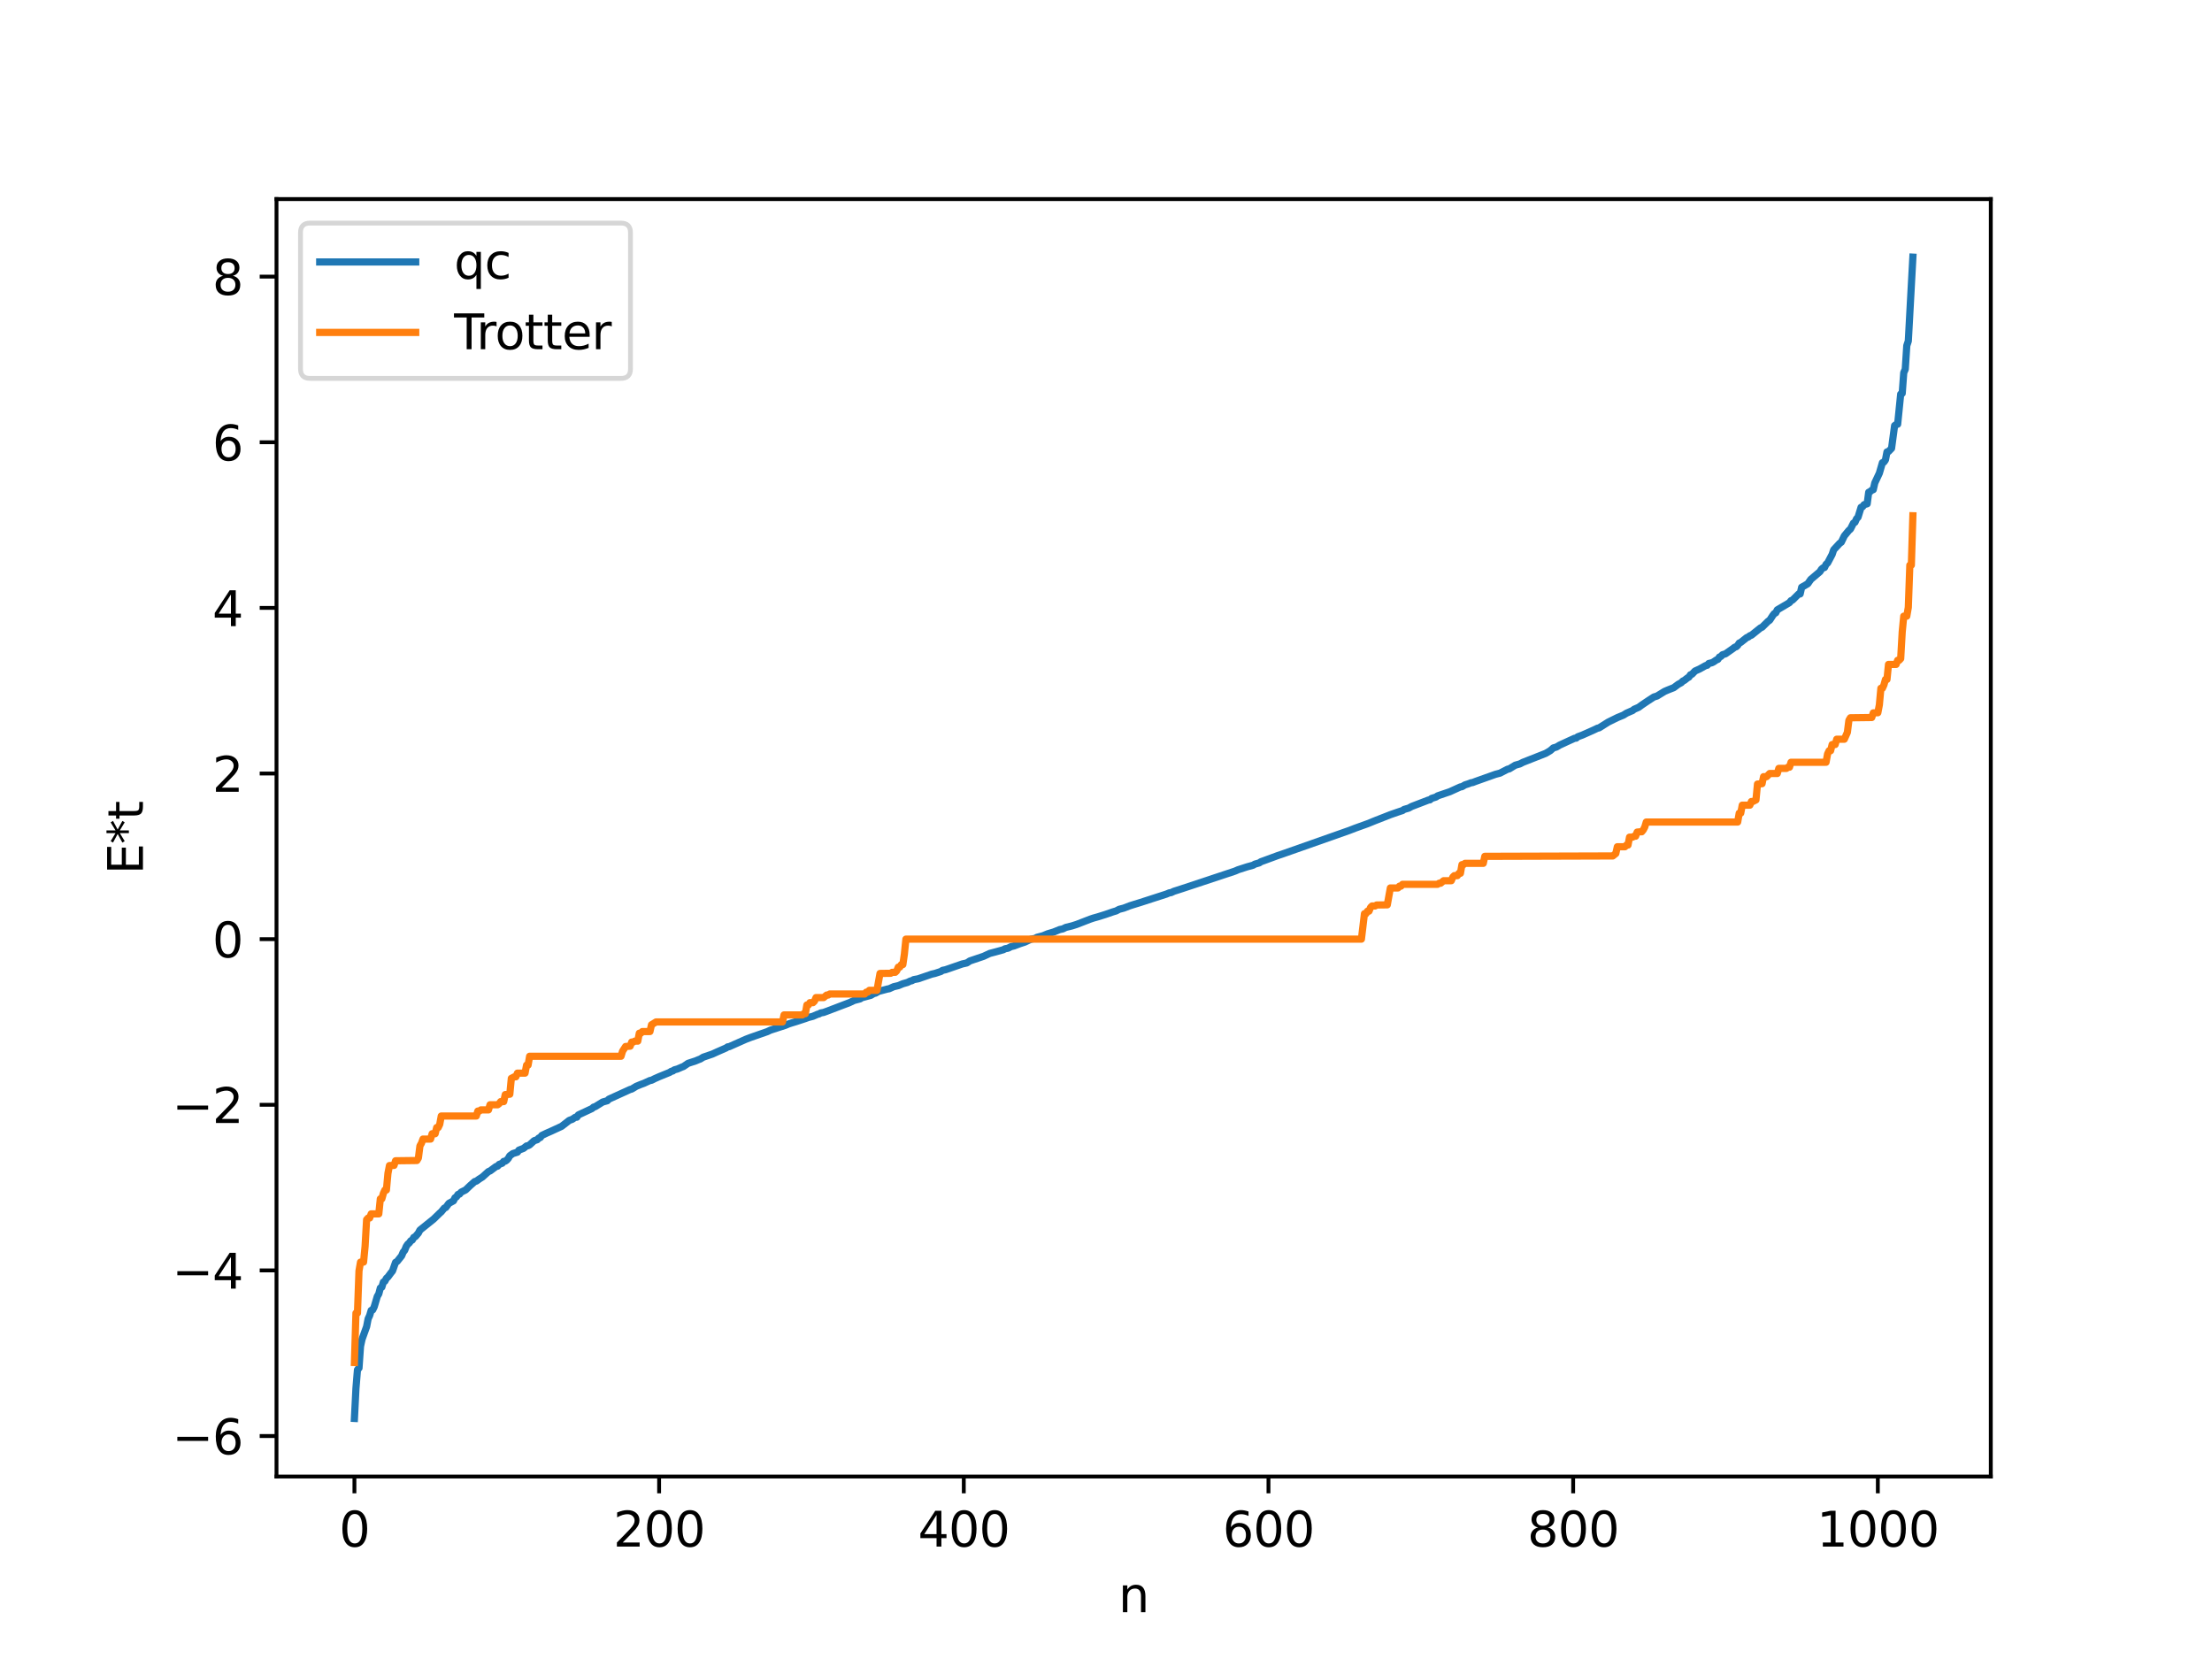 <?xml version="1.0" encoding="utf-8" standalone="no"?>
<!DOCTYPE svg PUBLIC "-//W3C//DTD SVG 1.1//EN"
  "http://www.w3.org/Graphics/SVG/1.1/DTD/svg11.dtd">
<svg xmlns:xlink="http://www.w3.org/1999/xlink" width="460.8pt" height="345.6pt" viewBox="0 0 460.8 345.6" xmlns="http://www.w3.org/2000/svg" version="1.1">
 <defs>
  <style type="text/css">*{stroke-linejoin: round; stroke-linecap: butt}</style>
 </defs>
 <g id="figure_1">
  <g id="patch_1">
   <path d="M 0 345.6 
L 460.8 345.6 
L 460.8 0 
L 0 0 
z
" style="fill: #ffffff"/>
  </g>
  <g id="axes_1">
   <g id="patch_2">
    <path d="M 57.6 307.584 
L 414.72 307.584 
L 414.72 41.472 
L 57.6 41.472 
z
" style="fill: #ffffff"/>
   </g>
   <g id="matplotlib.axis_1">
    <g id="xtick_1">
     <g id="line2d_1">
      <defs>
       <path id="m459fc9da2d" d="M 0 0 
L 0 3.5 
" style="stroke: #000000; stroke-width: 0.8"/>
      </defs>
      <g>
       <use xlink:href="#m459fc9da2d" x="73.833" y="307.584" style="stroke: #000000; stroke-width: 0.8"/>
      </g>
     </g>
     <g id="text_1">
      <!-- 0 -->
      <g transform="translate(70.651 322.182) scale(0.1 -0.1)">
       <defs>
        <path id="DejaVuSans-30" d="M 2034 4250 
Q 1547 4250 1301 3770 
Q 1056 3291 1056 2328 
Q 1056 1369 1301 889 
Q 1547 409 2034 409 
Q 2525 409 2770 889 
Q 3016 1369 3016 2328 
Q 3016 3291 2770 3770 
Q 2525 4250 2034 4250 
z
M 2034 4750 
Q 2819 4750 3233 4129 
Q 3647 3509 3647 2328 
Q 3647 1150 3233 529 
Q 2819 -91 2034 -91 
Q 1250 -91 836 529 
Q 422 1150 422 2328 
Q 422 3509 836 4129 
Q 1250 4750 2034 4750 
z
" transform="scale(0.016)"/>
       </defs>
       <use xlink:href="#DejaVuSans-30"/>
      </g>
     </g>
    </g>
    <g id="xtick_2">
     <g id="line2d_2">
      <g>
       <use xlink:href="#m459fc9da2d" x="137.304" y="307.584" style="stroke: #000000; stroke-width: 0.8"/>
      </g>
     </g>
     <g id="text_2">
      <!-- 200 -->
      <g transform="translate(127.76 322.182) scale(0.1 -0.1)">
       <defs>
        <path id="DejaVuSans-32" d="M 1228 531 
L 3431 531 
L 3431 0 
L 469 0 
L 469 531 
Q 828 903 1448 1529 
Q 2069 2156 2228 2338 
Q 2531 2678 2651 2914 
Q 2772 3150 2772 3378 
Q 2772 3750 2511 3984 
Q 2250 4219 1831 4219 
Q 1534 4219 1204 4116 
Q 875 4013 500 3803 
L 500 4441 
Q 881 4594 1212 4672 
Q 1544 4750 1819 4750 
Q 2544 4750 2975 4387 
Q 3406 4025 3406 3419 
Q 3406 3131 3298 2873 
Q 3191 2616 2906 2266 
Q 2828 2175 2409 1742 
Q 1991 1309 1228 531 
z
" transform="scale(0.016)"/>
       </defs>
       <use xlink:href="#DejaVuSans-32"/>
       <use xlink:href="#DejaVuSans-30" x="63.623"/>
       <use xlink:href="#DejaVuSans-30" x="127.246"/>
      </g>
     </g>
    </g>
    <g id="xtick_3">
     <g id="line2d_3">
      <g>
       <use xlink:href="#m459fc9da2d" x="200.775" y="307.584" style="stroke: #000000; stroke-width: 0.8"/>
      </g>
     </g>
     <g id="text_3">
      <!-- 400 -->
      <g transform="translate(191.231 322.182) scale(0.1 -0.1)">
       <defs>
        <path id="DejaVuSans-34" d="M 2419 4116 
L 825 1625 
L 2419 1625 
L 2419 4116 
z
M 2253 4666 
L 3047 4666 
L 3047 1625 
L 3713 1625 
L 3713 1100 
L 3047 1100 
L 3047 0 
L 2419 0 
L 2419 1100 
L 313 1100 
L 313 1709 
L 2253 4666 
z
" transform="scale(0.016)"/>
       </defs>
       <use xlink:href="#DejaVuSans-34"/>
       <use xlink:href="#DejaVuSans-30" x="63.623"/>
       <use xlink:href="#DejaVuSans-30" x="127.246"/>
      </g>
     </g>
    </g>
    <g id="xtick_4">
     <g id="line2d_4">
      <g>
       <use xlink:href="#m459fc9da2d" x="264.246" y="307.584" style="stroke: #000000; stroke-width: 0.8"/>
      </g>
     </g>
     <g id="text_4">
      <!-- 600 -->
      <g transform="translate(254.702 322.182) scale(0.1 -0.1)">
       <defs>
        <path id="DejaVuSans-36" d="M 2113 2584 
Q 1688 2584 1439 2293 
Q 1191 2003 1191 1497 
Q 1191 994 1439 701 
Q 1688 409 2113 409 
Q 2538 409 2786 701 
Q 3034 994 3034 1497 
Q 3034 2003 2786 2293 
Q 2538 2584 2113 2584 
z
M 3366 4563 
L 3366 3988 
Q 3128 4100 2886 4159 
Q 2644 4219 2406 4219 
Q 1781 4219 1451 3797 
Q 1122 3375 1075 2522 
Q 1259 2794 1537 2939 
Q 1816 3084 2150 3084 
Q 2853 3084 3261 2657 
Q 3669 2231 3669 1497 
Q 3669 778 3244 343 
Q 2819 -91 2113 -91 
Q 1303 -91 875 529 
Q 447 1150 447 2328 
Q 447 3434 972 4092 
Q 1497 4750 2381 4750 
Q 2619 4750 2861 4703 
Q 3103 4656 3366 4563 
z
" transform="scale(0.016)"/>
       </defs>
       <use xlink:href="#DejaVuSans-36"/>
       <use xlink:href="#DejaVuSans-30" x="63.623"/>
       <use xlink:href="#DejaVuSans-30" x="127.246"/>
      </g>
     </g>
    </g>
    <g id="xtick_5">
     <g id="line2d_5">
      <g>
       <use xlink:href="#m459fc9da2d" x="327.717" y="307.584" style="stroke: #000000; stroke-width: 0.8"/>
      </g>
     </g>
     <g id="text_5">
      <!-- 800 -->
      <g transform="translate(318.173 322.182) scale(0.1 -0.1)">
       <defs>
        <path id="DejaVuSans-38" d="M 2034 2216 
Q 1584 2216 1326 1975 
Q 1069 1734 1069 1313 
Q 1069 891 1326 650 
Q 1584 409 2034 409 
Q 2484 409 2743 651 
Q 3003 894 3003 1313 
Q 3003 1734 2745 1975 
Q 2488 2216 2034 2216 
z
M 1403 2484 
Q 997 2584 770 2862 
Q 544 3141 544 3541 
Q 544 4100 942 4425 
Q 1341 4750 2034 4750 
Q 2731 4750 3128 4425 
Q 3525 4100 3525 3541 
Q 3525 3141 3298 2862 
Q 3072 2584 2669 2484 
Q 3125 2378 3379 2068 
Q 3634 1759 3634 1313 
Q 3634 634 3220 271 
Q 2806 -91 2034 -91 
Q 1263 -91 848 271 
Q 434 634 434 1313 
Q 434 1759 690 2068 
Q 947 2378 1403 2484 
z
M 1172 3481 
Q 1172 3119 1398 2916 
Q 1625 2713 2034 2713 
Q 2441 2713 2670 2916 
Q 2900 3119 2900 3481 
Q 2900 3844 2670 4047 
Q 2441 4250 2034 4250 
Q 1625 4250 1398 4047 
Q 1172 3844 1172 3481 
z
" transform="scale(0.016)"/>
       </defs>
       <use xlink:href="#DejaVuSans-38"/>
       <use xlink:href="#DejaVuSans-30" x="63.623"/>
       <use xlink:href="#DejaVuSans-30" x="127.246"/>
      </g>
     </g>
    </g>
    <g id="xtick_6">
     <g id="line2d_6">
      <g>
       <use xlink:href="#m459fc9da2d" x="391.188" y="307.584" style="stroke: #000000; stroke-width: 0.8"/>
      </g>
     </g>
     <g id="text_6">
      <!-- 1000 -->
      <g transform="translate(378.463 322.182) scale(0.1 -0.1)">
       <defs>
        <path id="DejaVuSans-31" d="M 794 531 
L 1825 531 
L 1825 4091 
L 703 3866 
L 703 4441 
L 1819 4666 
L 2450 4666 
L 2450 531 
L 3481 531 
L 3481 0 
L 794 0 
L 794 531 
z
" transform="scale(0.016)"/>
       </defs>
       <use xlink:href="#DejaVuSans-31"/>
       <use xlink:href="#DejaVuSans-30" x="63.623"/>
       <use xlink:href="#DejaVuSans-30" x="127.246"/>
       <use xlink:href="#DejaVuSans-30" x="190.869"/>
      </g>
     </g>
    </g>
    <g id="text_7">
     <!-- n -->
     <g transform="translate(232.991 335.861) scale(0.1 -0.1)">
      <defs>
       <path id="DejaVuSans-6e" d="M 3513 2113 
L 3513 0 
L 2938 0 
L 2938 2094 
Q 2938 2591 2744 2837 
Q 2550 3084 2163 3084 
Q 1697 3084 1428 2787 
Q 1159 2491 1159 1978 
L 1159 0 
L 581 0 
L 581 3500 
L 1159 3500 
L 1159 2956 
Q 1366 3272 1645 3428 
Q 1925 3584 2291 3584 
Q 2894 3584 3203 3211 
Q 3513 2838 3513 2113 
z
" transform="scale(0.016)"/>
      </defs>
      <use xlink:href="#DejaVuSans-6e"/>
     </g>
    </g>
   </g>
   <g id="matplotlib.axis_2">
    <g id="ytick_1">
     <g id="line2d_7">
      <defs>
       <path id="mee58952eeb" d="M 0 0 
L -3.5 0 
" style="stroke: #000000; stroke-width: 0.8"/>
      </defs>
      <g>
       <use xlink:href="#mee58952eeb" x="57.6" y="299.151" style="stroke: #000000; stroke-width: 0.8"/>
      </g>
     </g>
     <g id="text_8">
      <!-- −6 -->
      <g transform="translate(35.858 302.95) scale(0.1 -0.1)">
       <defs>
        <path id="DejaVuSans-2212" d="M 678 2272 
L 4684 2272 
L 4684 1741 
L 678 1741 
L 678 2272 
z
" transform="scale(0.016)"/>
       </defs>
       <use xlink:href="#DejaVuSans-2212"/>
       <use xlink:href="#DejaVuSans-36" x="83.789"/>
      </g>
     </g>
    </g>
    <g id="ytick_2">
     <g id="line2d_8">
      <g>
       <use xlink:href="#mee58952eeb" x="57.6" y="264.647" style="stroke: #000000; stroke-width: 0.8"/>
      </g>
     </g>
     <g id="text_9">
      <!-- −4 -->
      <g transform="translate(35.858 268.447) scale(0.1 -0.1)">
       <use xlink:href="#DejaVuSans-2212"/>
       <use xlink:href="#DejaVuSans-34" x="83.789"/>
      </g>
     </g>
    </g>
    <g id="ytick_3">
     <g id="line2d_9">
      <g>
       <use xlink:href="#mee58952eeb" x="57.6" y="230.144" style="stroke: #000000; stroke-width: 0.8"/>
      </g>
     </g>
     <g id="text_10">
      <!-- −2 -->
      <g transform="translate(35.858 233.943) scale(0.1 -0.1)">
       <use xlink:href="#DejaVuSans-2212"/>
       <use xlink:href="#DejaVuSans-32" x="83.789"/>
      </g>
     </g>
    </g>
    <g id="ytick_4">
     <g id="line2d_10">
      <g>
       <use xlink:href="#mee58952eeb" x="57.6" y="195.641" style="stroke: #000000; stroke-width: 0.8"/>
      </g>
     </g>
     <g id="text_11">
      <!-- 0 -->
      <g transform="translate(44.237 199.44) scale(0.1 -0.1)">
       <use xlink:href="#DejaVuSans-30"/>
      </g>
     </g>
    </g>
    <g id="ytick_5">
     <g id="line2d_11">
      <g>
       <use xlink:href="#mee58952eeb" x="57.6" y="161.137" style="stroke: #000000; stroke-width: 0.8"/>
      </g>
     </g>
     <g id="text_12">
      <!-- 2 -->
      <g transform="translate(44.237 164.936) scale(0.1 -0.1)">
       <use xlink:href="#DejaVuSans-32"/>
      </g>
     </g>
    </g>
    <g id="ytick_6">
     <g id="line2d_12">
      <g>
       <use xlink:href="#mee58952eeb" x="57.6" y="126.634" style="stroke: #000000; stroke-width: 0.8"/>
      </g>
     </g>
     <g id="text_13">
      <!-- 4 -->
      <g transform="translate(44.237 130.433) scale(0.1 -0.1)">
       <use xlink:href="#DejaVuSans-34"/>
      </g>
     </g>
    </g>
    <g id="ytick_7">
     <g id="line2d_13">
      <g>
       <use xlink:href="#mee58952eeb" x="57.6" y="92.13" style="stroke: #000000; stroke-width: 0.8"/>
      </g>
     </g>
     <g id="text_14">
      <!-- 6 -->
      <g transform="translate(44.237 95.929) scale(0.1 -0.1)">
       <use xlink:href="#DejaVuSans-36"/>
      </g>
     </g>
    </g>
    <g id="ytick_8">
     <g id="line2d_14">
      <g>
       <use xlink:href="#mee58952eeb" x="57.6" y="57.627" style="stroke: #000000; stroke-width: 0.8"/>
      </g>
     </g>
     <g id="text_15">
      <!-- 8 -->
      <g transform="translate(44.237 61.426) scale(0.1 -0.1)">
       <use xlink:href="#DejaVuSans-38"/>
      </g>
     </g>
    </g>
    <g id="text_16">
     <!-- E*t -->
     <g transform="translate(29.778 182.148) rotate(-90) scale(0.1 -0.1)">
      <defs>
       <path id="DejaVuSans-45" d="M 628 4666 
L 3578 4666 
L 3578 4134 
L 1259 4134 
L 1259 2753 
L 3481 2753 
L 3481 2222 
L 1259 2222 
L 1259 531 
L 3634 531 
L 3634 0 
L 628 0 
L 628 4666 
z
" transform="scale(0.016)"/>
       <path id="DejaVuSans-2a" d="M 3009 3897 
L 1888 3291 
L 3009 2681 
L 2828 2375 
L 1778 3009 
L 1778 1831 
L 1422 1831 
L 1422 3009 
L 372 2375 
L 191 2681 
L 1313 3291 
L 191 3897 
L 372 4206 
L 1422 3572 
L 1422 4750 
L 1778 4750 
L 1778 3572 
L 2828 4206 
L 3009 3897 
z
" transform="scale(0.016)"/>
       <path id="DejaVuSans-74" d="M 1172 4494 
L 1172 3500 
L 2356 3500 
L 2356 3053 
L 1172 3053 
L 1172 1153 
Q 1172 725 1289 603 
Q 1406 481 1766 481 
L 2356 481 
L 2356 0 
L 1766 0 
Q 1100 0 847 248 
Q 594 497 594 1153 
L 594 3053 
L 172 3053 
L 172 3500 
L 594 3500 
L 594 4494 
L 1172 4494 
z
" transform="scale(0.016)"/>
      </defs>
      <use xlink:href="#DejaVuSans-45"/>
      <use xlink:href="#DejaVuSans-2a" x="63.184"/>
      <use xlink:href="#DejaVuSans-74" x="113.184"/>
     </g>
    </g>
   </g>
   <g id="line2d_15">
    <path d="M 73.833 295.488 
L 74.15 289.237 
L 74.467 285.353 
L 74.785 284.992 
L 75.102 280.451 
L 75.42 278.996 
L 76.372 276.364 
L 76.689 274.732 
L 77.006 274.042 
L 77.324 272.982 
L 77.641 272.874 
L 77.958 272.221 
L 78.593 270.072 
L 78.91 269.535 
L 79.228 268.315 
L 79.545 268.136 
L 79.862 267.075 
L 80.18 266.895 
L 80.497 266.292 
L 80.815 266.014 
L 81.449 265.156 
L 81.767 264.77 
L 82.401 262.969 
L 82.719 262.799 
L 83.671 261.609 
L 83.988 260.848 
L 84.305 260.462 
L 84.623 259.666 
L 84.94 259.191 
L 85.258 258.932 
L 85.575 258.486 
L 85.892 258.316 
L 86.21 257.761 
L 86.527 257.611 
L 87.162 256.861 
L 87.479 256.25 
L 90.335 253.955 
L 91.605 252.721 
L 91.922 252.444 
L 92.557 251.675 
L 92.874 251.539 
L 93.509 250.681 
L 94.461 250.161 
L 94.778 249.519 
L 95.096 249.322 
L 95.413 248.823 
L 95.73 248.756 
L 96.048 248.357 
L 97 247.885 
L 97.952 246.971 
L 98.904 246.132 
L 99.221 246.057 
L 99.856 245.597 
L 100.491 245.197 
L 101.76 244.052 
L 102.077 243.939 
L 103.347 243 
L 103.664 242.927 
L 103.981 242.563 
L 104.616 242.327 
L 104.934 241.934 
L 105.251 241.892 
L 105.568 241.675 
L 105.886 241.314 
L 106.203 240.766 
L 106.838 240.31 
L 107.79 240.018 
L 108.107 239.588 
L 109.059 239.226 
L 109.694 238.721 
L 110.011 238.667 
L 110.329 238.495 
L 111.281 237.623 
L 111.915 237.426 
L 112.233 237.075 
L 112.55 236.975 
L 112.867 236.538 
L 113.82 236.081 
L 114.772 235.662 
L 116.993 234.637 
L 118.262 233.655 
L 118.58 233.401 
L 119.215 233.171 
L 119.849 232.74 
L 120.167 232.733 
L 120.484 232.259 
L 123.34 230.925 
L 123.658 230.63 
L 123.975 230.547 
L 125.562 229.566 
L 126.514 229.304 
L 126.831 228.976 
L 131.274 226.954 
L 131.591 226.875 
L 132.543 226.298 
L 133.496 225.905 
L 134.13 225.675 
L 135.4 225.091 
L 135.717 225.042 
L 136.352 224.719 
L 137.304 224.296 
L 139.525 223.391 
L 139.843 223.165 
L 140.16 223.106 
L 140.477 222.87 
L 141.112 222.697 
L 142.064 222.287 
L 142.381 222.17 
L 143.334 221.516 
L 144.92 220.999 
L 145.555 220.732 
L 145.872 220.619 
L 146.507 220.228 
L 148.411 219.577 
L 149.363 219.14 
L 151.267 218.304 
L 151.585 218.08 
L 151.902 218.043 
L 155.393 216.49 
L 156.345 216.127 
L 159.836 214.91 
L 160.471 214.608 
L 163.644 213.58 
L 164.279 213.307 
L 164.914 213.102 
L 165.866 212.814 
L 167.77 212.188 
L 168.405 211.958 
L 169.357 211.711 
L 170.309 211.294 
L 170.626 211.22 
L 170.943 211.023 
L 171.578 210.907 
L 172.213 210.675 
L 176.973 208.862 
L 177.925 208.411 
L 179.195 208.08 
L 179.512 207.854 
L 181.416 207.343 
L 182.051 206.957 
L 182.368 206.904 
L 183.003 206.53 
L 184.907 206.026 
L 185.224 205.977 
L 186.177 205.546 
L 187.129 205.328 
L 188.081 204.932 
L 189.033 204.663 
L 189.667 204.354 
L 189.985 204.3 
L 190.302 204.081 
L 191.254 203.907 
L 194.11 202.929 
L 194.745 202.788 
L 196.015 202.374 
L 196.332 202.147 
L 196.967 202.016 
L 200.458 200.81 
L 201.092 200.67 
L 201.41 200.594 
L 202.044 200.178 
L 204.9 199.213 
L 206.17 198.62 
L 207.439 198.286 
L 209.026 197.843 
L 209.343 197.651 
L 209.978 197.529 
L 210.613 197.203 
L 211.248 197.051 
L 212.517 196.571 
L 213.469 196.263 
L 214.739 195.67 
L 215.691 195.462 
L 216.008 195.265 
L 217.277 194.931 
L 218.229 194.533 
L 219.499 194.156 
L 220.768 193.639 
L 221.403 193.505 
L 222.038 193.194 
L 223.307 192.883 
L 224.259 192.58 
L 227.115 191.476 
L 227.75 191.261 
L 228.702 190.994 
L 230.289 190.496 
L 231.876 189.948 
L 232.51 189.762 
L 233.145 189.423 
L 234.097 189.177 
L 235.367 188.689 
L 236.001 188.488 
L 237.588 187.998 
L 242.983 186.253 
L 243.618 185.988 
L 243.935 185.957 
L 244.57 185.662 
L 245.205 185.462 
L 246.157 185.154 
L 257.264 181.47 
L 257.899 181.191 
L 259.803 180.577 
L 261.072 180.229 
L 261.39 180.022 
L 262.342 179.748 
L 262.659 179.52 
L 263.294 179.294 
L 266.15 178.24 
L 267.102 177.922 
L 281.066 173.005 
L 281.7 172.76 
L 282.335 172.514 
L 284.874 171.601 
L 286.461 170.956 
L 289.634 169.714 
L 291.221 169.162 
L 291.856 168.95 
L 292.173 168.854 
L 292.491 168.619 
L 293.443 168.35 
L 294.077 168.002 
L 297.568 166.663 
L 297.886 166.618 
L 298.203 166.329 
L 299.155 166.033 
L 299.472 165.797 
L 302.011 164.935 
L 304.233 163.924 
L 304.55 163.885 
L 305.185 163.508 
L 305.82 163.305 
L 306.454 163.062 
L 306.772 163.019 
L 307.406 162.774 
L 311.532 161.305 
L 312.484 161.055 
L 314.071 160.233 
L 314.388 160.182 
L 315.658 159.406 
L 316.61 159.138 
L 317.244 158.808 
L 322.005 156.935 
L 322.957 156.368 
L 323.591 155.806 
L 324.226 155.627 
L 324.861 155.243 
L 326.765 154.362 
L 328.034 153.786 
L 328.352 153.765 
L 328.669 153.484 
L 329.621 153.133 
L 331.843 152.147 
L 332.795 151.695 
L 333.112 151.632 
L 335.016 150.433 
L 336.92 149.493 
L 337.555 149.23 
L 338.19 148.97 
L 338.824 148.571 
L 339.777 148.153 
L 340.094 148.025 
L 340.411 147.758 
L 341.363 147.346 
L 341.998 146.878 
L 343.267 146.021 
L 344.537 145.195 
L 345.172 145.004 
L 346.758 144.036 
L 347.393 143.761 
L 348.028 143.506 
L 348.662 143.261 
L 349.615 142.553 
L 350.249 142.21 
L 350.567 141.872 
L 350.884 141.733 
L 351.519 141.23 
L 351.836 141.05 
L 352.153 140.565 
L 352.471 140.451 
L 353.105 139.787 
L 354.058 139.361 
L 355.327 138.65 
L 355.644 138.588 
L 355.962 138.216 
L 356.596 138.069 
L 356.914 137.916 
L 357.548 137.486 
L 357.866 137.357 
L 358.183 136.876 
L 358.5 136.748 
L 358.818 136.399 
L 359.453 136.203 
L 361.039 135.089 
L 361.357 134.832 
L 361.674 134.735 
L 361.991 134.442 
L 362.309 133.96 
L 362.626 133.822 
L 363.896 132.811 
L 364.213 132.704 
L 364.53 132.427 
L 364.848 132.33 
L 366.752 130.8 
L 367.069 130.666 
L 368.339 129.412 
L 368.656 129.209 
L 369.291 128.236 
L 369.608 127.822 
L 369.925 127.664 
L 370.243 127.043 
L 372.781 125.541 
L 373.099 125.131 
L 373.416 125.006 
L 374.686 123.743 
L 375.003 123.729 
L 375.32 122.34 
L 376.59 121.608 
L 377.224 120.702 
L 379.129 119.089 
L 379.446 118.577 
L 379.763 118.301 
L 380.081 118.225 
L 380.398 117.558 
L 380.715 117.297 
L 381.667 115.501 
L 381.985 114.542 
L 383.254 113.17 
L 383.572 112.953 
L 384.206 111.641 
L 385.158 110.486 
L 385.476 110.229 
L 386.11 108.971 
L 386.428 108.794 
L 386.745 108.082 
L 387.062 107.741 
L 387.697 105.678 
L 388.015 105.549 
L 388.332 105.128 
L 388.967 104.949 
L 389.284 102.546 
L 389.601 102.402 
L 389.919 102.116 
L 390.236 102.003 
L 390.553 100.603 
L 391.505 98.575 
L 392.14 96.39 
L 392.458 96.251 
L 392.775 95.805 
L 393.092 94.141 
L 393.41 94.057 
L 394.044 93.404 
L 394.679 88.667 
L 394.996 88.438 
L 395.314 88.375 
L 395.948 82.095 
L 396.266 81.947 
L 396.583 77.635 
L 396.9 76.927 
L 397.218 72.002 
L 397.535 71.049 
L 398.487 53.568 
L 398.487 53.568 
" clip-path="url(#p5bf5b2e39d)" style="fill: none; stroke: #1f77b4; stroke-width: 1.5; stroke-linecap: square"/>
   </g>
   <g id="line2d_16">
    <path d="M 73.833 283.838 
L 74.15 273.547 
L 74.467 273.547 
L 74.785 264.749 
L 75.102 262.922 
L 75.737 262.922 
L 76.054 259.63 
L 76.372 254.074 
L 76.689 253.733 
L 77.006 253.733 
L 77.324 252.873 
L 78.91 252.873 
L 79.228 249.738 
L 79.545 249.738 
L 79.862 248.603 
L 80.18 247.902 
L 80.497 247.902 
L 80.815 244.436 
L 81.132 242.804 
L 82.084 242.776 
L 82.401 241.81 
L 86.844 241.755 
L 87.162 241.227 
L 87.479 238.715 
L 87.796 238.159 
L 88.114 237.29 
L 89.7 237.29 
L 90.018 236.179 
L 90.653 236.179 
L 90.97 234.888 
L 91.287 234.888 
L 91.605 234.216 
L 91.922 232.486 
L 99.221 232.486 
L 99.539 231.456 
L 99.856 231.456 
L 100.173 231.212 
L 101.76 231.212 
L 102.077 230.144 
L 103.664 230.144 
L 103.981 229.903 
L 104.299 229.487 
L 104.934 229.487 
L 105.251 228.022 
L 106.203 227.948 
L 106.52 224.642 
L 107.155 224.316 
L 107.472 224.316 
L 107.79 223.554 
L 109.377 223.554 
L 109.694 221.884 
L 110.011 221.884 
L 110.329 220.038 
L 129.37 220.038 
L 129.687 218.989 
L 130.322 218.003 
L 131.274 217.94 
L 131.591 217.082 
L 131.909 217.082 
L 132.226 216.886 
L 132.861 216.886 
L 133.178 215.235 
L 133.496 215.235 
L 133.813 214.889 
L 135.4 214.889 
L 135.717 213.48 
L 136.669 212.892 
L 163.01 212.892 
L 163.327 211.43 
L 167.135 211.43 
L 167.453 211.163 
L 167.77 211.163 
L 168.087 209.354 
L 168.405 209.354 
L 168.722 208.871 
L 169.357 208.871 
L 169.674 208.56 
L 169.991 207.813 
L 171.578 207.813 
L 172.213 207.287 
L 172.53 207.287 
L 172.848 207.064 
L 180.147 207.064 
L 180.464 206.68 
L 180.781 206.68 
L 181.099 206.303 
L 182.686 206.303 
L 183.32 202.786 
L 185.542 202.755 
L 185.859 202.551 
L 186.494 202.551 
L 186.811 202.242 
L 187.129 201.469 
L 187.446 201.469 
L 187.763 200.945 
L 188.081 200.945 
L 188.398 198.759 
L 188.715 195.641 
L 283.605 195.641 
L 284.239 190.336 
L 284.557 190.336 
L 284.874 189.812 
L 285.191 189.812 
L 285.509 189.039 
L 285.826 188.73 
L 286.461 188.73 
L 286.778 188.526 
L 289 188.495 
L 289.634 184.978 
L 291.221 184.978 
L 291.539 184.601 
L 291.856 184.601 
L 292.173 184.217 
L 299.472 184.217 
L 299.79 183.994 
L 300.107 183.994 
L 300.742 183.468 
L 302.329 183.468 
L 302.646 182.721 
L 302.963 182.41 
L 303.598 182.41 
L 303.915 181.927 
L 304.233 181.927 
L 304.55 180.118 
L 304.867 180.118 
L 305.185 179.851 
L 308.993 179.851 
L 309.31 178.389 
L 335.968 178.309 
L 336.603 177.801 
L 336.92 176.392 
L 338.507 176.392 
L 338.824 176.046 
L 339.142 176.046 
L 339.459 174.395 
L 340.094 174.395 
L 340.411 174.199 
L 340.729 174.199 
L 341.046 173.341 
L 341.681 173.278 
L 341.998 173.278 
L 342.315 172.896 
L 342.633 172.292 
L 342.95 171.243 
L 361.991 171.243 
L 362.309 169.397 
L 362.626 169.397 
L 362.943 167.727 
L 364.53 167.727 
L 364.848 166.965 
L 365.165 166.965 
L 365.8 166.639 
L 366.117 163.333 
L 367.069 163.259 
L 367.386 161.794 
L 368.021 161.794 
L 368.656 161.137 
L 370.243 161.137 
L 370.56 160.069 
L 372.147 160.069 
L 372.464 159.825 
L 372.781 159.825 
L 373.099 158.795 
L 380.398 158.795 
L 380.715 157.065 
L 381.033 156.393 
L 381.35 156.393 
L 381.667 155.102 
L 382.302 155.102 
L 382.62 153.991 
L 384.206 153.991 
L 384.841 152.566 
L 385.158 150.054 
L 385.476 149.526 
L 389.919 149.471 
L 390.236 148.505 
L 391.188 148.477 
L 391.505 146.845 
L 391.823 143.379 
L 392.14 143.379 
L 392.458 142.678 
L 392.775 141.543 
L 393.092 141.543 
L 393.41 138.408 
L 394.996 138.408 
L 395.314 137.548 
L 395.631 137.548 
L 395.948 137.207 
L 396.266 131.651 
L 396.583 128.359 
L 397.218 128.359 
L 397.535 126.532 
L 397.853 117.734 
L 398.17 117.734 
L 398.487 107.443 
L 398.487 107.443 
" clip-path="url(#p5bf5b2e39d)" style="fill: none; stroke: #ff7f0e; stroke-width: 1.5; stroke-linecap: square"/>
   </g>
   <g id="patch_3">
    <path d="M 57.6 307.584 
L 57.6 41.472 
" style="fill: none; stroke: #000000; stroke-width: 0.8; stroke-linejoin: miter; stroke-linecap: square"/>
   </g>
   <g id="patch_4">
    <path d="M 414.72 307.584 
L 414.72 41.472 
" style="fill: none; stroke: #000000; stroke-width: 0.8; stroke-linejoin: miter; stroke-linecap: square"/>
   </g>
   <g id="patch_5">
    <path d="M 57.6 307.584 
L 414.72 307.584 
" style="fill: none; stroke: #000000; stroke-width: 0.8; stroke-linejoin: miter; stroke-linecap: square"/>
   </g>
   <g id="patch_6">
    <path d="M 57.6 41.472 
L 414.72 41.472 
" style="fill: none; stroke: #000000; stroke-width: 0.8; stroke-linejoin: miter; stroke-linecap: square"/>
   </g>
   <g id="legend_1">
    <g id="patch_7">
     <path d="M 64.6 78.828 
L 129.342 78.828 
Q 131.342 78.828 131.342 76.828 
L 131.342 48.472 
Q 131.342 46.472 129.342 46.472 
L 64.6 46.472 
Q 62.6 46.472 62.6 48.472 
L 62.6 76.828 
Q 62.6 78.828 64.6 78.828 
z
" style="fill: #ffffff; opacity: 0.8; stroke: #cccccc; stroke-linejoin: miter"/>
    </g>
    <g id="line2d_17">
     <path d="M 66.6 54.57 
L 76.6 54.57 
L 86.6 54.57 
" style="fill: none; stroke: #1f77b4; stroke-width: 1.5; stroke-linecap: square"/>
    </g>
    <g id="text_17">
     <!-- qc -->
     <g transform="translate(94.6 58.07) scale(0.1 -0.1)">
      <defs>
       <path id="DejaVuSans-71" d="M 947 1747 
Q 947 1113 1208 752 
Q 1469 391 1925 391 
Q 2381 391 2643 752 
Q 2906 1113 2906 1747 
Q 2906 2381 2643 2742 
Q 2381 3103 1925 3103 
Q 1469 3103 1208 2742 
Q 947 2381 947 1747 
z
M 2906 525 
Q 2725 213 2448 61 
Q 2172 -91 1784 -91 
Q 1150 -91 751 415 
Q 353 922 353 1747 
Q 353 2572 751 3078 
Q 1150 3584 1784 3584 
Q 2172 3584 2448 3432 
Q 2725 3281 2906 2969 
L 2906 3500 
L 3481 3500 
L 3481 -1331 
L 2906 -1331 
L 2906 525 
z
" transform="scale(0.016)"/>
       <path id="DejaVuSans-63" d="M 3122 3366 
L 3122 2828 
Q 2878 2963 2633 3030 
Q 2388 3097 2138 3097 
Q 1578 3097 1268 2742 
Q 959 2388 959 1747 
Q 959 1106 1268 751 
Q 1578 397 2138 397 
Q 2388 397 2633 464 
Q 2878 531 3122 666 
L 3122 134 
Q 2881 22 2623 -34 
Q 2366 -91 2075 -91 
Q 1284 -91 818 406 
Q 353 903 353 1747 
Q 353 2603 823 3093 
Q 1294 3584 2113 3584 
Q 2378 3584 2631 3529 
Q 2884 3475 3122 3366 
z
" transform="scale(0.016)"/>
      </defs>
      <use xlink:href="#DejaVuSans-71"/>
      <use xlink:href="#DejaVuSans-63" x="63.477"/>
     </g>
    </g>
    <g id="line2d_18">
     <path d="M 66.6 69.249 
L 76.6 69.249 
L 86.6 69.249 
" style="fill: none; stroke: #ff7f0e; stroke-width: 1.5; stroke-linecap: square"/>
    </g>
    <g id="text_18">
     <!-- Trotter -->
     <g transform="translate(94.6 72.749) scale(0.1 -0.1)">
      <defs>
       <path id="DejaVuSans-54" d="M -19 4666 
L 3928 4666 
L 3928 4134 
L 2272 4134 
L 2272 0 
L 1638 0 
L 1638 4134 
L -19 4134 
L -19 4666 
z
" transform="scale(0.016)"/>
       <path id="DejaVuSans-72" d="M 2631 2963 
Q 2534 3019 2420 3045 
Q 2306 3072 2169 3072 
Q 1681 3072 1420 2755 
Q 1159 2438 1159 1844 
L 1159 0 
L 581 0 
L 581 3500 
L 1159 3500 
L 1159 2956 
Q 1341 3275 1631 3429 
Q 1922 3584 2338 3584 
Q 2397 3584 2469 3576 
Q 2541 3569 2628 3553 
L 2631 2963 
z
" transform="scale(0.016)"/>
       <path id="DejaVuSans-6f" d="M 1959 3097 
Q 1497 3097 1228 2736 
Q 959 2375 959 1747 
Q 959 1119 1226 758 
Q 1494 397 1959 397 
Q 2419 397 2687 759 
Q 2956 1122 2956 1747 
Q 2956 2369 2687 2733 
Q 2419 3097 1959 3097 
z
M 1959 3584 
Q 2709 3584 3137 3096 
Q 3566 2609 3566 1747 
Q 3566 888 3137 398 
Q 2709 -91 1959 -91 
Q 1206 -91 779 398 
Q 353 888 353 1747 
Q 353 2609 779 3096 
Q 1206 3584 1959 3584 
z
" transform="scale(0.016)"/>
       <path id="DejaVuSans-65" d="M 3597 1894 
L 3597 1613 
L 953 1613 
Q 991 1019 1311 708 
Q 1631 397 2203 397 
Q 2534 397 2845 478 
Q 3156 559 3463 722 
L 3463 178 
Q 3153 47 2828 -22 
Q 2503 -91 2169 -91 
Q 1331 -91 842 396 
Q 353 884 353 1716 
Q 353 2575 817 3079 
Q 1281 3584 2069 3584 
Q 2775 3584 3186 3129 
Q 3597 2675 3597 1894 
z
M 3022 2063 
Q 3016 2534 2758 2815 
Q 2500 3097 2075 3097 
Q 1594 3097 1305 2825 
Q 1016 2553 972 2059 
L 3022 2063 
z
" transform="scale(0.016)"/>
      </defs>
      <use xlink:href="#DejaVuSans-54"/>
      <use xlink:href="#DejaVuSans-72" x="46.334"/>
      <use xlink:href="#DejaVuSans-6f" x="85.197"/>
      <use xlink:href="#DejaVuSans-74" x="146.379"/>
      <use xlink:href="#DejaVuSans-74" x="185.588"/>
      <use xlink:href="#DejaVuSans-65" x="224.797"/>
      <use xlink:href="#DejaVuSans-72" x="286.32"/>
     </g>
    </g>
   </g>
  </g>
 </g>
 <defs>
  <clipPath id="p5bf5b2e39d">
   <rect x="57.6" y="41.472" width="357.12" height="266.112"/>
  </clipPath>
 </defs>
</svg>

